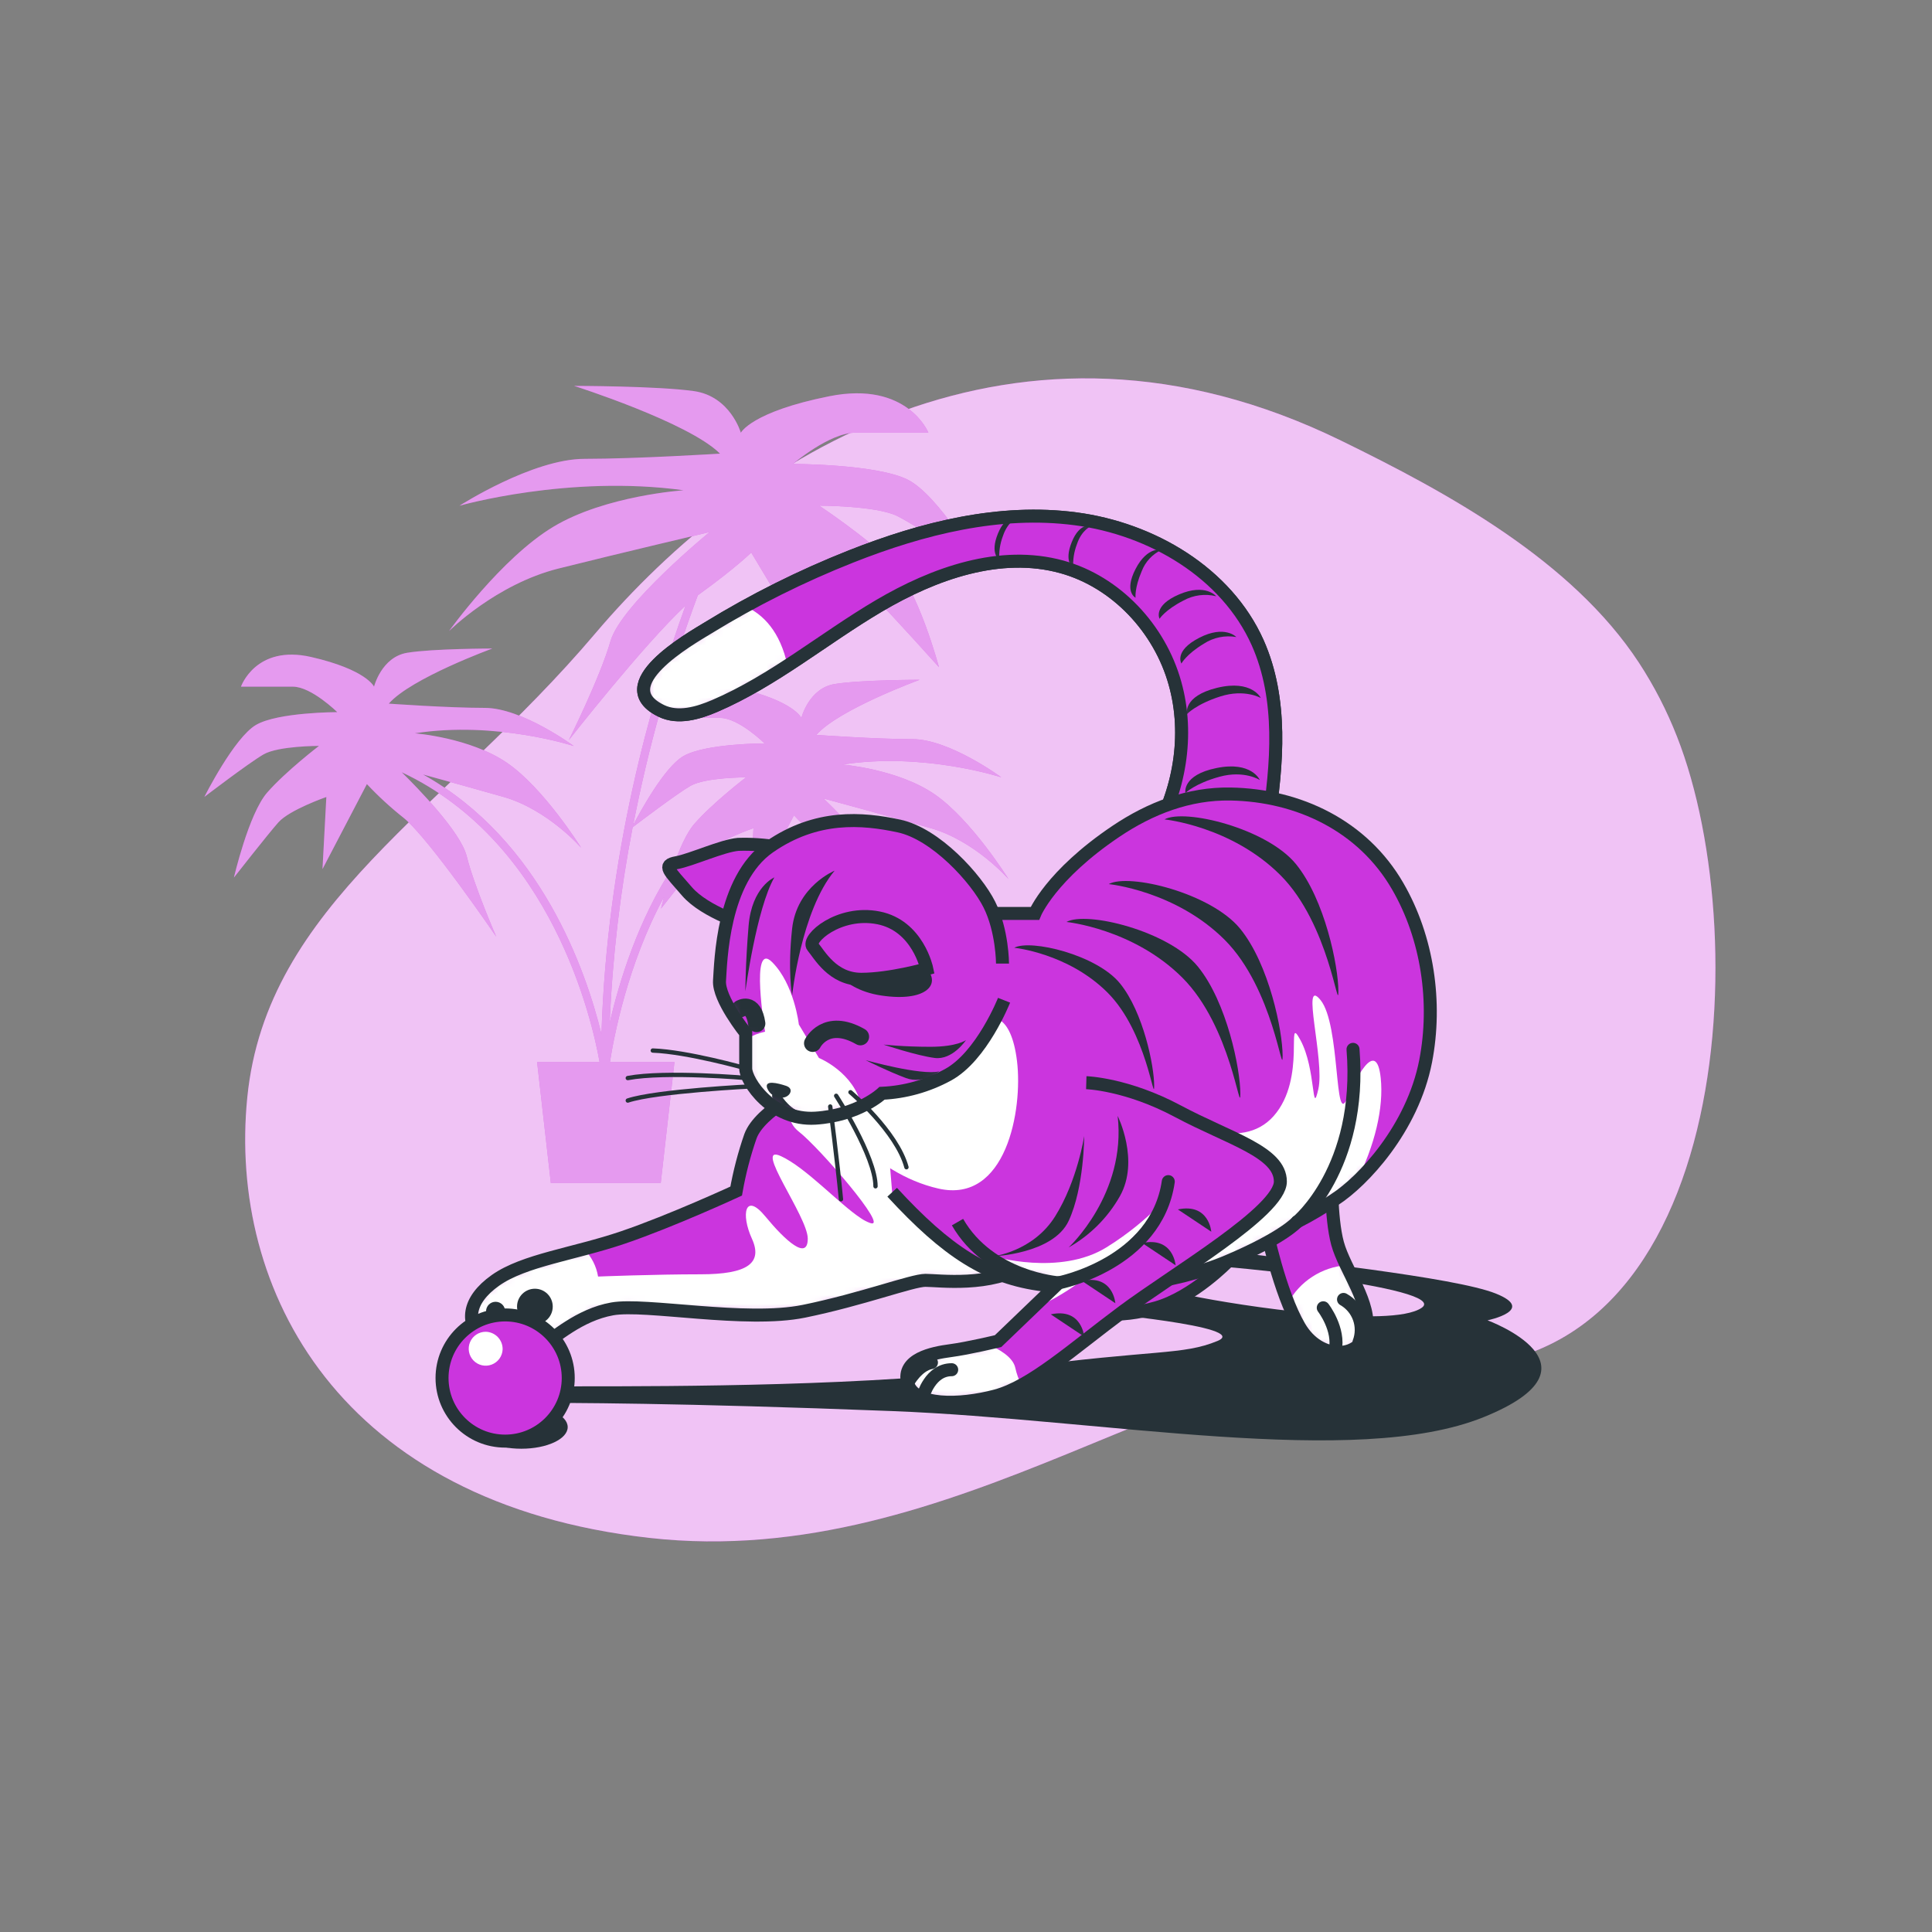 <svg width="223" height="223" viewBox="0 0 223 223" fill="none" xmlns="http://www.w3.org/2000/svg">
<rect x="0" y="0" width="223" height="223" fill="#808080" stroke="none"/>
<path d="M193.564 85.017C192.397 82.034 190.927 79.179 189.175 76.498C181.424 64.67 167.054 56.843 154.762 50.844C117.298 32.558 86.078 52.628 68.684 73.144C51.29 93.66 30.774 104.364 28.544 126.664C26.314 148.964 39.248 173.494 74.928 177.508C110.608 181.522 138.706 154.316 162.79 157.438C199.594 162.206 202.93 108.775 193.564 85.017Z" fill="#CB35DE"/>
<path opacity="0.7" d="M193.564 85.017C192.397 82.034 190.927 79.179 189.175 76.498C181.424 64.67 167.054 56.843 154.762 50.844C117.298 32.558 86.078 52.628 68.684 73.144C51.29 93.66 30.774 104.364 28.544 126.664C26.314 148.964 39.248 173.494 74.928 177.508C110.608 181.522 138.706 154.316 162.79 157.438C199.594 162.206 202.93 108.775 193.564 85.017Z" fill="white"/>
<path d="M107.87 91.675C103.606 88.754 97.228 88.25 97.228 88.25C106.594 86.783 115.576 89.722 115.576 89.722C115.576 89.722 109.6 85.315 105.318 85.315C101.037 85.315 94.226 84.825 94.226 84.825C96.782 81.89 106.148 78.465 106.148 78.465C106.148 78.465 99.32 78.465 96.336 78.955C93.352 79.446 92.496 82.867 92.496 82.867C92.496 82.867 91.644 80.909 85.244 79.442C78.844 77.974 77.158 82.867 77.158 82.867H83.13C85.266 82.867 88.25 85.806 88.25 85.806C88.25 85.806 81.426 85.806 78.884 87.273C76.681 88.535 73.853 93.776 73.086 95.216C74.841 86.193 77.335 77.33 80.543 68.715L80.713 68.586C84.909 65.562 86.711 63.778 86.711 63.778L93.932 75.82L93.33 65.562C93.33 65.562 99.342 67.368 101.148 69.17C102.955 70.972 108.378 77.006 108.378 77.006C108.378 77.006 105.97 67.988 102.964 64.964C99.957 61.941 94.552 58.364 94.552 58.364C94.552 58.364 101.171 58.364 103.575 59.568C105.979 60.772 113.177 65.562 113.177 65.562C113.177 65.562 108.378 57.159 104.756 55.358C101.135 53.556 91.524 53.551 91.524 53.551C91.524 53.551 95.734 49.943 98.74 49.943H107.16C107.16 49.943 104.756 43.931 95.734 45.733C86.711 47.535 85.512 49.952 85.512 49.952C85.512 49.952 84.307 45.742 80.097 45.144C75.887 44.547 66.271 44.542 66.271 44.542C66.271 44.542 79.499 48.752 83.108 52.36C83.108 52.36 73.487 52.962 67.471 52.962C61.454 52.962 53.038 58.373 53.038 58.373C53.038 58.373 65.669 54.764 78.906 56.589C78.906 56.589 69.888 57.186 63.872 60.799C57.855 64.411 51.83 72.841 51.83 72.841C51.83 72.841 57.244 67.431 64.46 65.624C71.677 63.818 81.903 61.414 81.903 61.414C81.903 61.414 71.677 69.79 70.468 74C69.259 78.21 65.656 85.427 65.656 85.427C65.656 85.427 74.277 74.411 79.125 69.906C75.111 80.967 70.049 98.784 69.424 119.363C67.64 112.066 62.44 96.965 48.833 89.396C51.41 90.101 55.126 91.127 58.123 91.983C63.243 93.45 67.083 97.857 67.083 97.857C67.083 97.857 62.815 91.006 58.546 88.067C54.278 85.128 47.878 84.642 47.878 84.642C57.244 83.174 66.227 86.109 66.227 86.109C66.227 86.109 60.255 81.707 55.968 81.707C51.682 81.707 44.877 81.217 44.877 81.217C47.437 78.282 56.825 74.857 56.825 74.857C56.825 74.857 49.997 74.857 47.013 75.343C44.029 75.829 43.173 79.259 43.173 79.259C43.173 79.259 42.321 77.301 35.916 75.833C29.512 74.366 27.812 79.259 27.812 79.259H33.807C35.939 79.259 38.927 82.198 38.927 82.198C38.927 82.198 32.099 82.198 29.561 83.665C27.023 85.132 23.589 91.983 23.589 91.983C23.589 91.983 28.709 88.067 30.417 87.077C32.125 86.087 36.817 86.096 36.817 86.096C36.817 86.096 32.977 89.035 30.841 91.479C28.704 93.923 27.001 101.291 27.001 101.291C27.001 101.291 30.841 96.385 32.121 94.931C33.401 93.477 37.669 91.992 37.669 91.992L37.223 100.314L42.348 90.502C43.67 91.911 45.095 93.22 46.611 94.418C49.6 96.862 57.28 108.119 57.28 108.119C57.28 108.119 54.72 102.245 53.868 98.82C53.163 96.001 48.128 90.864 46.371 89.138C63.765 97.299 68.367 117.842 69.206 122.588H61.994L63.582 136.561H76.266L77.849 122.588H70.401C70.847 119.742 72.444 111.246 76.645 103.53C76.427 104.342 76.302 104.868 76.302 104.868C76.302 104.868 80.142 99.962 81.426 98.508C82.711 97.054 86.97 95.591 86.97 95.591L86.524 103.918L91.644 94.106C92.968 95.515 94.394 96.824 95.912 98.022C98.896 100.47 106.576 111.723 106.576 111.723C106.576 111.723 104.016 105.849 103.164 102.424C102.312 98.999 95.056 92.166 95.056 92.166C95.056 92.166 102.312 94.124 107.432 95.591C112.553 97.058 116.406 101.465 116.406 101.465C116.406 101.465 112.138 94.614 107.87 91.675ZM70.374 118.056C70.693 110.477 71.578 102.931 73.024 95.484C73.831 94.869 78.162 91.586 79.714 90.698C81.422 89.722 86.114 89.722 86.114 89.722C86.114 89.722 82.274 92.656 80.137 95.105C79.219 96.162 78.376 98.133 77.716 100.011C73.67 106.112 71.48 113.284 70.374 118.056Z" fill="#CB35DE"/>
<path opacity="0.5" d="M107.87 91.675C103.606 88.754 97.228 88.25 97.228 88.25C106.594 86.783 115.576 89.722 115.576 89.722C115.576 89.722 109.6 85.315 105.318 85.315C101.037 85.315 94.226 84.825 94.226 84.825C96.782 81.89 106.148 78.465 106.148 78.465C106.148 78.465 99.32 78.465 96.336 78.955C93.352 79.446 92.496 82.867 92.496 82.867C92.496 82.867 91.644 80.909 85.244 79.442C78.844 77.974 77.158 82.867 77.158 82.867H83.13C85.266 82.867 88.25 85.806 88.25 85.806C88.25 85.806 81.426 85.806 78.884 87.273C76.681 88.535 73.853 93.776 73.086 95.216C74.841 86.193 77.335 77.33 80.543 68.715L80.713 68.586C84.909 65.562 86.711 63.778 86.711 63.778L93.932 75.82L93.33 65.562C93.33 65.562 99.342 67.368 101.148 69.17C102.955 70.972 108.378 77.006 108.378 77.006C108.378 77.006 105.97 67.988 102.964 64.964C99.957 61.941 94.552 58.364 94.552 58.364C94.552 58.364 101.171 58.364 103.575 59.568C105.979 60.772 113.177 65.562 113.177 65.562C113.177 65.562 108.378 57.159 104.756 55.358C101.135 53.556 91.524 53.551 91.524 53.551C91.524 53.551 95.734 49.943 98.74 49.943H107.16C107.16 49.943 104.756 43.931 95.734 45.733C86.711 47.535 85.512 49.952 85.512 49.952C85.512 49.952 84.307 45.742 80.097 45.144C75.887 44.547 66.271 44.542 66.271 44.542C66.271 44.542 79.499 48.752 83.108 52.36C83.108 52.36 73.487 52.962 67.471 52.962C61.454 52.962 53.038 58.373 53.038 58.373C53.038 58.373 65.669 54.764 78.906 56.589C78.906 56.589 69.888 57.186 63.872 60.799C57.855 64.411 51.83 72.841 51.83 72.841C51.83 72.841 57.244 67.431 64.46 65.624C71.677 63.818 81.903 61.414 81.903 61.414C81.903 61.414 71.677 69.79 70.468 74C69.259 78.21 65.656 85.427 65.656 85.427C65.656 85.427 74.277 74.411 79.125 69.906C75.111 80.967 70.049 98.784 69.424 119.363C67.64 112.066 62.44 96.965 48.833 89.396C51.41 90.101 55.126 91.127 58.123 91.983C63.243 93.45 67.083 97.857 67.083 97.857C67.083 97.857 62.815 91.006 58.546 88.067C54.278 85.128 47.878 84.642 47.878 84.642C57.244 83.174 66.227 86.109 66.227 86.109C66.227 86.109 60.255 81.707 55.968 81.707C51.682 81.707 44.877 81.217 44.877 81.217C47.437 78.282 56.825 74.857 56.825 74.857C56.825 74.857 49.997 74.857 47.013 75.343C44.029 75.829 43.173 79.259 43.173 79.259C43.173 79.259 42.321 77.301 35.916 75.833C29.512 74.366 27.812 79.259 27.812 79.259H33.807C35.939 79.259 38.927 82.198 38.927 82.198C38.927 82.198 32.099 82.198 29.561 83.665C27.023 85.132 23.589 91.983 23.589 91.983C23.589 91.983 28.709 88.067 30.417 87.077C32.125 86.087 36.817 86.096 36.817 86.096C36.817 86.096 32.977 89.035 30.841 91.479C28.704 93.923 27.001 101.291 27.001 101.291C27.001 101.291 30.841 96.385 32.121 94.931C33.401 93.477 37.669 91.992 37.669 91.992L37.223 100.314L42.348 90.502C43.67 91.911 45.095 93.22 46.611 94.418C49.6 96.862 57.28 108.119 57.28 108.119C57.28 108.119 54.72 102.245 53.868 98.82C53.163 96.001 48.128 90.864 46.371 89.138C63.765 97.299 68.367 117.842 69.206 122.588H61.994L63.582 136.561H76.266L77.849 122.588H70.401C70.847 119.742 72.444 111.246 76.645 103.53C76.427 104.342 76.302 104.868 76.302 104.868C76.302 104.868 80.142 99.962 81.426 98.508C82.711 97.054 86.97 95.591 86.97 95.591L86.524 103.918L91.644 94.106C92.968 95.515 94.394 96.824 95.912 98.022C98.896 100.47 106.576 111.723 106.576 111.723C106.576 111.723 104.016 105.849 103.164 102.424C102.312 98.999 95.056 92.166 95.056 92.166C95.056 92.166 102.312 94.124 107.432 95.591C112.553 97.058 116.406 101.465 116.406 101.465C116.406 101.465 112.138 94.614 107.87 91.675ZM70.374 118.056C70.693 110.477 71.578 102.931 73.024 95.484C73.831 94.869 78.162 91.586 79.714 90.698C81.422 89.722 86.114 89.722 86.114 89.722C86.114 89.722 82.274 92.656 80.137 95.105C79.219 96.162 78.376 98.133 77.716 100.011C73.67 106.112 71.48 113.284 70.374 118.056Z" fill="white"/>
<path d="M132.939 96.813C136.146 91.461 137.306 84.847 135.615 78.848C133.862 72.569 128.854 67.172 122.57 65.433C115.434 63.461 107.816 66.177 101.443 69.937C95.069 73.697 89.32 78.554 82.51 81.48C80.552 82.318 78.269 82.983 76.355 82.064C70.191 79.103 79.602 73.773 81.707 72.488C86.969 69.259 92.503 66.494 98.245 64.224C106.482 60.968 115.38 58.729 124.157 59.884C132.935 61.04 141.551 66.097 145.168 74.188C148.063 80.699 147.434 88.188 146.341 95.23C145.994 97.487 145.539 99.868 143.996 101.55C141.699 104.052 137.792 104.163 134.442 103.561C133.202 103.343 131.815 102.919 131.285 101.777C130.642 100.381 131.637 98.834 132.471 97.545C132.631 97.313 132.788 97.069 132.939 96.813Z" fill="#CB35DE"/>
<mask id="mask0_133_1168" style="mask-type:luminance" maskUnits="userSpaceOnUse" x="74" y="59" width="74" height="45">
<path d="M132.939 96.813C136.146 91.461 137.306 84.847 135.615 78.848C133.862 72.569 128.854 67.172 122.57 65.433C115.434 63.461 107.816 66.177 101.443 69.937C95.069 73.697 89.32 78.554 82.51 81.48C80.552 82.318 78.269 82.983 76.355 82.064C70.191 79.103 79.602 73.773 81.707 72.488C86.969 69.259 92.503 66.494 98.245 64.224C106.482 60.968 115.38 58.729 124.157 59.884C132.935 61.04 141.551 66.097 145.168 74.188C148.063 80.699 147.434 88.188 146.341 95.23C145.994 97.487 145.539 99.868 143.996 101.55C141.699 104.052 137.792 104.163 134.442 103.561C133.202 103.343 131.815 102.919 131.285 101.777C130.642 100.381 131.637 98.834 132.471 97.545C132.631 97.313 132.788 97.069 132.939 96.813Z" fill="white"/>
</mask>
<g mask="url(#mask0_133_1168)">
<path d="M86.029 69.986C84.575 70.789 83.134 71.619 81.716 72.488C79.615 73.773 70.205 79.103 76.364 82.064C78.277 82.983 80.561 82.318 82.519 81.48C85.441 80.173 88.246 78.62 90.904 76.837C90.043 72.859 88.085 70.914 86.029 69.986Z" fill="white"/>
</g>
<path d="M132.939 96.813C136.146 91.461 137.306 84.847 135.615 78.848C133.862 72.569 128.854 67.172 122.57 65.433C115.434 63.461 107.816 66.177 101.443 69.937C95.069 73.697 89.32 78.554 82.51 81.48C80.552 82.318 78.269 82.983 76.355 82.064C70.191 79.103 79.602 73.773 81.707 72.488C86.969 69.259 92.503 66.494 98.245 64.224C106.482 60.968 115.38 58.729 124.157 59.884C132.935 61.04 141.551 66.097 145.168 74.188C148.063 80.699 147.434 88.188 146.341 95.23C145.994 97.487 145.539 99.868 143.996 101.55C141.699 104.052 137.792 104.163 134.442 103.561C133.202 103.343 131.815 102.919 131.285 101.777C130.642 100.381 131.637 98.834 132.471 97.545C132.631 97.313 132.788 97.069 132.939 96.813Z" stroke="#263238" stroke-width="1.5" stroke-miterlimit="10"/>
<path d="M132.939 96.813C136.146 91.461 137.306 84.847 135.615 78.848C133.862 72.569 128.854 67.172 122.57 65.433C115.434 63.461 107.816 66.177 101.443 69.937C95.069 73.697 89.32 78.554 82.51 81.48C80.552 82.318 78.269 82.983 76.355 82.064C70.191 79.103 79.602 73.773 81.707 72.488C86.969 69.259 92.503 66.494 98.245 64.224C106.482 60.968 115.38 58.729 124.157 59.884C132.935 61.04 141.551 66.097 145.168 74.188C148.063 80.699 147.434 88.188 146.341 95.23C145.994 97.487 145.539 99.868 143.996 101.55C141.699 104.052 137.792 104.163 134.442 103.561C133.202 103.343 131.815 102.919 131.285 101.777C130.642 100.381 131.637 98.834 132.471 97.545C132.631 97.313 132.788 97.069 132.939 96.813Z" fill="#CB35DE"/>
<mask id="mask1_133_1168" style="mask-type:luminance" maskUnits="userSpaceOnUse" x="74" y="59" width="74" height="45">
<path d="M132.939 96.813C136.146 91.461 137.306 84.847 135.615 78.848C133.862 72.569 128.854 67.172 122.57 65.433C115.434 63.461 107.816 66.177 101.443 69.937C95.069 73.697 89.32 78.554 82.51 81.48C80.552 82.318 78.269 82.983 76.355 82.064C70.191 79.103 79.602 73.773 81.707 72.488C86.969 69.259 92.503 66.494 98.245 64.224C106.482 60.968 115.38 58.729 124.157 59.884C132.935 61.04 141.551 66.097 145.168 74.188C148.063 80.699 147.434 88.188 146.341 95.23C145.994 97.487 145.539 99.868 143.996 101.55C141.699 104.052 137.792 104.163 134.442 103.561C133.202 103.343 131.815 102.919 131.285 101.777C130.642 100.381 131.637 98.834 132.471 97.545C132.631 97.313 132.788 97.069 132.939 96.813Z" fill="white"/>
</mask>
<g mask="url(#mask1_133_1168)">
<path d="M131.07 65.678C129.706 68.327 131.07 68.992 131.07 68.992C131.07 68.992 130.937 67.89 131.78 65.932C132.199 64.833 133.034 63.943 134.103 63.453C134.103 63.453 132.435 63.024 131.07 65.678Z" fill="#263238"/>
<path d="M123.707 62.569C122.761 64.911 123.881 65.576 123.881 65.576C123.82 64.644 123.962 63.709 124.296 62.837C124.862 61.102 126.004 60.701 126.004 60.701C126.004 60.701 124.657 60.21 123.707 62.569Z" fill="#263238"/>
<path d="M115.175 61.611C114.229 63.952 115.349 64.617 115.349 64.617C115.285 63.685 115.425 62.75 115.759 61.878C116.33 60.143 117.467 59.742 117.467 59.742C117.467 59.742 116.12 59.269 115.175 61.611Z" fill="#263238"/>
<path d="M140.378 68.822C140.378 68.822 139.152 67.306 136.101 68.608C133.051 69.91 133.84 71.422 133.84 71.422C133.84 71.422 134.478 70.401 136.583 69.326C137.738 68.682 139.095 68.502 140.378 68.822Z" fill="#263238"/>
<path d="M138.951 74.299C140.059 73.577 141.399 73.301 142.702 73.528C142.702 73.528 141.364 72.1 138.416 73.621C135.468 75.142 136.364 76.587 136.364 76.587C136.364 76.587 136.922 75.521 138.951 74.299Z" fill="#263238"/>
<path d="M140.49 79.388C136.476 80.369 137.011 82.421 137.011 82.421C137.011 82.421 138.055 81.279 140.865 80.383C143.674 79.486 145.53 80.566 145.53 80.566C145.53 80.566 144.504 78.42 140.49 79.388Z" fill="#263238"/>
<path d="M140.428 88.647C136.387 89.459 136.824 91.533 136.824 91.533C136.824 91.533 137.917 90.435 140.762 89.655C143.608 88.874 145.414 90.03 145.414 90.03C145.414 90.03 144.468 87.831 140.428 88.647Z" fill="#263238"/>
<path d="M86.029 69.986C84.575 70.789 83.134 71.619 81.716 72.488C79.615 73.773 70.205 79.103 76.364 82.064C78.277 82.983 80.561 82.318 82.519 81.48C85.441 80.173 88.246 78.62 90.904 76.837C90.043 72.859 88.085 70.914 86.029 69.986Z" fill="white"/>
</g>
<path d="M132.939 96.813C136.146 91.461 137.306 84.847 135.615 78.848C133.862 72.569 128.854 67.172 122.57 65.433C115.434 63.461 107.816 66.177 101.443 69.937C95.069 73.697 89.32 78.554 82.51 81.48C80.552 82.318 78.269 82.983 76.355 82.064C70.191 79.103 79.602 73.773 81.707 72.488C86.969 69.259 92.503 66.494 98.245 64.224C106.482 60.968 115.38 58.729 124.157 59.884C132.935 61.04 141.551 66.097 145.168 74.188C148.063 80.699 147.434 88.188 146.341 95.23C145.994 97.487 145.539 99.868 143.996 101.55C141.699 104.052 137.792 104.163 134.442 103.561C133.202 103.343 131.815 102.919 131.285 101.777C130.642 100.381 131.637 98.834 132.471 97.545C132.631 97.313 132.788 97.069 132.939 96.813Z" stroke="#263238" stroke-width="1.5" stroke-miterlimit="10"/>
<path d="M125.772 151.448C125.772 151.448 144.571 153.112 140.526 154.78C136.48 156.448 133.39 155.73 117.204 157.871C101.019 160.012 77.702 160.016 66.994 160.016C56.285 160.016 53.431 161.92 59.617 161.92C65.803 161.92 78.416 161.92 102.928 162.87C127.44 163.82 156.448 169.534 171.219 163.584C185.991 157.634 171.697 152.398 171.697 152.398C171.697 152.398 177.41 151.212 172.651 149.307C167.892 147.403 149.566 145.499 140.985 144.308C132.404 143.117 127.663 145.735 133.608 145.735C139.553 145.735 167.638 148.594 164.07 150.971C160.502 153.348 143.13 150.735 137.417 149.544C131.704 148.353 124.331 149.544 125.772 151.448Z" fill="#263238"/>
<path d="M146.141 141.739C146.141 141.739 147.653 149.16 149.985 153.148C152.318 157.135 156.996 156.858 157.683 153.696C158.37 150.534 155.212 146.56 154.387 143.527C153.562 140.495 153.701 135.143 153.701 135.143C153.701 135.143 145.864 134.456 146.141 141.739Z" fill="#CB35DE"/>
<mask id="mask2_133_1168" style="mask-type:luminance" maskUnits="userSpaceOnUse" x="146" y="135" width="12" height="22">
<path d="M146.141 141.739C146.141 141.739 147.653 149.16 149.985 153.148C152.318 157.135 156.996 156.858 157.683 153.696C158.37 150.534 155.212 146.56 154.387 143.527C153.562 140.495 153.701 135.143 153.701 135.143C153.701 135.143 145.864 134.456 146.141 141.739Z" fill="white"/>
</mask>
<g mask="url(#mask2_133_1168)">
<path d="M148.674 150.387C149.044 151.337 149.482 152.26 149.985 153.148C152.322 157.135 156.996 156.858 157.683 153.696C158.196 151.355 156.591 148.558 155.391 146.038C153.998 146.146 152.653 146.6 151.48 147.36C150.307 148.119 149.343 149.16 148.674 150.387Z" fill="white"/>
</g>
<path d="M146.141 141.739C146.141 141.739 147.653 149.16 149.985 153.148C152.318 157.135 156.996 156.858 157.683 153.696C158.37 150.534 155.212 146.56 154.387 143.527C153.562 140.495 153.701 135.143 153.701 135.143C153.701 135.143 145.864 134.456 146.141 141.739Z" stroke="#263238" stroke-width="1.5" stroke-miterlimit="10"/>
<path d="M152.737 150.949C152.737 150.949 154.659 153.424 154.111 155.899" stroke="#263238" stroke-width="1.5" stroke-miterlimit="10" stroke-linecap="round"/>
<path d="M155.074 149.985C155.913 150.463 156.553 151.224 156.88 152.131C157.207 153.039 157.199 154.034 156.858 154.936" stroke="#263238" stroke-width="1.5" stroke-miterlimit="10" stroke-linecap="round"/>
<path d="M141.739 145.588C141.739 145.588 137.756 149.713 133.492 150.94C129.229 152.166 124.969 151.903 125.522 149.976C126.075 148.05 127.993 147.367 130.468 147.367C132.944 147.367 138.05 142.278 138.05 142.278C138.05 142.278 143.527 138.853 141.739 145.588Z" fill="#CB35DE" stroke="#263238" stroke-width="1.5" stroke-miterlimit="10"/>
<path d="M93.629 125.384C93.629 125.384 87.719 128.131 86.618 131.155C85.902 133.216 85.352 135.331 84.972 137.48C84.972 137.48 77.546 140.914 71.913 142.832C66.28 144.749 60.504 145.441 57.195 147.778C53.886 150.115 53.756 152.728 55.683 154.651C57.61 156.573 61.454 155.89 62.694 155.199C63.934 154.508 66.815 151.765 70.664 151.078C74.513 150.391 86.06 152.728 92.795 151.35C99.529 149.972 105.283 147.782 106.817 147.782C108.351 147.782 114.399 148.607 118.364 145.998C122.329 143.389 119.738 131.28 116.714 125.38C113.69 119.479 97.754 123.319 93.629 125.384Z" fill="#CB35DE"/>
<mask id="mask3_133_1168" style="mask-type:luminance" maskUnits="userSpaceOnUse" x="54" y="122" width="67" height="34">
<path d="M93.629 125.384C93.629 125.384 87.719 128.131 86.618 131.155C85.902 133.216 85.352 135.331 84.972 137.48C84.972 137.48 77.546 140.914 71.913 142.832C66.28 144.749 60.504 145.441 57.195 147.778C53.886 150.115 53.756 152.728 55.683 154.651C57.61 156.573 61.454 155.89 62.694 155.199C63.934 154.508 66.815 151.765 70.664 151.078C74.513 150.391 86.06 152.728 92.795 151.35C99.529 149.972 105.283 147.782 106.817 147.782C108.351 147.782 114.399 148.607 118.364 145.998C122.329 143.389 119.738 131.28 116.714 125.38C113.69 119.479 97.754 123.319 93.629 125.384Z" fill="white"/>
</mask>
<g mask="url(#mask3_133_1168)">
<path d="M107.647 136.266C105.26 132.315 103.303 124.893 99.507 123.439C97.487 123.888 95.518 124.54 93.629 125.384C93.629 125.384 93.013 125.669 92.139 126.16C90.734 127.77 90.801 129.518 92.206 130.62C94.525 132.404 102.758 141.944 100.444 141.168C100.061 141.029 99.699 140.842 99.364 140.61C96.876 138.983 93.036 134.781 90.15 133.452C86.805 131.905 93.236 140.396 93.236 142.97C93.236 145.543 90.663 143.228 88.33 140.396C85.998 137.564 85.498 140.142 86.787 142.97C88.076 145.797 86.27 147.086 80.869 147.086C75.468 147.086 69.032 147.345 69.032 147.345C68.835 146.147 68.269 145.04 67.413 144.178C63.359 145.258 59.608 146.087 57.186 147.8C53.886 150.137 53.748 152.751 55.674 154.673C57.601 156.595 61.445 155.913 62.685 155.221C63.925 154.53 66.806 151.787 70.655 151.1C74.504 150.414 86.051 152.751 92.786 151.372C99.52 149.994 105.274 147.804 106.808 147.804C108.217 147.804 113.561 148.518 117.512 146.507C115.929 145.2 110.126 140.374 107.647 136.266Z" fill="white"/>
</g>
<path d="M93.629 125.384C93.629 125.384 87.719 128.131 86.618 131.155C85.902 133.216 85.352 135.331 84.972 137.48C84.972 137.48 77.546 140.914 71.913 142.832C66.28 144.749 60.504 145.441 57.195 147.778C53.886 150.115 53.756 152.728 55.683 154.651C57.61 156.573 61.454 155.89 62.694 155.199C63.934 154.508 66.815 151.765 70.664 151.078C74.513 150.391 86.06 152.728 92.795 151.35C99.529 149.972 105.283 147.782 106.817 147.782C108.351 147.782 114.399 148.607 118.364 145.998C122.329 143.389 119.738 131.28 116.714 125.38C113.69 119.479 97.754 123.319 93.629 125.384Z" stroke="#263238" stroke-width="1.5" stroke-miterlimit="10"/>
<path d="M57.204 152.461C57.812 152.461 58.306 151.967 58.306 151.359C58.306 150.751 57.812 150.257 57.204 150.257C56.596 150.257 56.102 150.751 56.102 151.359C56.102 151.967 56.596 152.461 57.204 152.461Z" fill="#263238"/>
<path d="M61.74 152.871C62.878 152.871 63.8 151.949 63.8 150.811C63.8 149.673 62.878 148.75 61.74 148.75C60.602 148.75 59.679 149.673 59.679 150.811C59.679 151.949 60.602 152.871 61.74 152.871Z" fill="#263238"/>
<path d="M58.992 154.936C59.601 154.936 60.094 154.443 60.094 153.834C60.094 153.226 59.601 152.733 58.992 152.733C58.384 152.733 57.891 153.226 57.891 153.834C57.891 154.443 58.384 154.936 58.992 154.936Z" fill="#263238"/>
<path d="M61.74 154.936C62.348 154.936 62.841 154.443 62.841 153.834C62.841 153.226 62.348 152.733 61.74 152.733C61.131 152.733 60.638 153.226 60.638 153.834C60.638 154.443 61.131 154.936 61.74 154.936Z" fill="#263238"/>
<path d="M102.977 137.613C109.301 144.486 113.975 147.514 120.433 148.317C126.891 149.12 135.281 148.317 141.739 145.57C148.197 142.822 149.713 141.034 149.713 141.034C151.236 140.263 152.705 139.389 154.111 138.42C157.273 136.36 163.031 130.312 164.556 122.476C165.859 115.728 164.788 108.249 161.323 102.281C157.309 95.341 149.923 91.787 142.02 91.648C137.216 91.568 132.765 93.294 128.818 95.948C121.259 101.032 119.452 105.434 119.452 105.434H111.638C111.638 105.434 107.789 103.922 100.778 111.067" fill="#CB35DE"/>
<mask id="mask4_133_1168" style="mask-type:luminance" maskUnits="userSpaceOnUse" x="100" y="91" width="66" height="58">
<path d="M102.977 137.613C109.301 144.486 113.975 147.514 120.433 148.317C126.891 149.12 135.281 148.317 141.739 145.57C148.197 142.822 149.713 141.034 149.713 141.034C151.236 140.263 152.705 139.389 154.111 138.42C157.273 136.36 163.031 130.312 164.556 122.476C165.859 115.728 164.788 108.249 161.323 102.281C157.309 95.341 149.923 91.787 142.02 91.648C137.216 91.568 132.765 93.294 128.818 95.948C121.259 101.032 119.452 105.434 119.452 105.434H111.638C111.638 105.434 107.789 103.922 100.778 111.067" fill="white"/>
</mask>
<g mask="url(#mask4_133_1168)">
<path d="M159.369 124.434C158.856 119.528 156.283 124.951 155.511 126.749C153.99 130.317 154.74 118.275 152.421 115.429C150.101 112.584 152.938 122.378 152.166 125.723C151.395 129.068 151.908 123.404 150.106 120.059C148.304 116.714 150.877 124.434 147.019 128.809C143.162 133.184 136.208 129.068 136.208 129.068C139.437 138.206 130.803 145.222 125.268 148.643C130.736 148.669 136.802 147.693 141.739 145.592C148.201 142.845 149.713 141.056 149.713 141.056C151.236 140.285 152.705 139.412 154.111 138.443C154.977 137.857 155.791 137.199 156.546 136.476C158.696 132.172 159.73 127.859 159.369 124.434Z" fill="white"/>
</g>
<path d="M102.977 137.613C109.301 144.486 113.975 147.514 120.433 148.317C126.891 149.12 135.281 148.317 141.739 145.57C148.197 142.822 149.713 141.034 149.713 141.034C151.236 140.263 152.705 139.389 154.111 138.42C157.273 136.36 163.031 130.312 164.556 122.476C165.859 115.728 164.788 108.249 161.323 102.281C157.309 95.341 149.923 91.787 142.02 91.648C137.216 91.568 132.765 93.294 128.818 95.948C121.259 101.032 119.452 105.434 119.452 105.434H111.638C111.638 105.434 107.789 103.922 100.778 111.067" stroke="#263238" stroke-width="1.5" stroke-miterlimit="10"/>
<path d="M95.828 128.27C95.828 128.27 100.502 135.406 108.316 137.19C116.129 138.974 118.074 128.118 117.387 122.472C116.7 116.825 114.225 116.972 113.266 118.212C112.307 119.452 107.767 123.158 103.231 124.122C98.695 125.085 95.141 125.794 95.828 128.27Z" fill="white"/>
<path d="M89.735 97.763C88.237 97.513 86.718 97.412 85.199 97.46C83.384 97.612 79.754 99.275 78.09 99.574C76.427 99.873 77.198 100.466 79.303 102.901C81.408 105.336 86.408 106.835 86.408 106.835L89.735 97.763Z" fill="#CB35DE" stroke="#263238" stroke-width="1.5" stroke-miterlimit="10"/>
<path d="M115.893 115.452C115.893 115.452 113.324 121.954 109.395 124.073C107.06 125.342 104.468 126.066 101.813 126.191C101.813 126.191 99.092 128.76 94.102 129.064C89.111 129.367 86.073 124.827 86.073 123.315V119.234C86.073 119.234 82.898 115.3 83.05 113.186C83.201 111.072 83.353 101.541 88.799 97.763C94.244 93.986 99.534 94.436 103.766 95.341C107.999 96.247 112.686 101.389 114.198 104.413C115.71 107.437 115.715 111.219 115.715 111.219" fill="#CB35DE"/>
<mask id="mask5_133_1168" style="mask-type:luminance" maskUnits="userSpaceOnUse" x="83" y="94" width="33" height="36">
<path d="M115.893 115.452C115.893 115.452 113.324 121.954 109.395 124.073C107.06 125.342 104.468 126.066 101.813 126.191C101.813 126.191 99.092 128.76 94.102 129.064C89.111 129.367 86.073 124.827 86.073 123.315V119.234C86.073 119.234 82.898 115.3 83.05 113.186C83.201 111.072 83.353 101.541 88.799 97.763C94.244 93.986 99.534 94.436 103.766 95.341C107.999 96.247 112.686 101.389 114.198 104.413C115.71 107.437 115.715 111.219 115.715 111.219" fill="white"/>
</mask>
<g mask="url(#mask5_133_1168)">
<path d="M94.525 122.115L92.206 118.252C92.206 118.252 91.693 113.623 89.12 111.05C86.546 108.476 88.308 119.082 88.308 119.082C87.539 119.251 86.802 119.54 86.123 119.938V123.31C86.123 124.822 89.146 129.362 94.151 129.059C95.986 128.957 97.785 128.503 99.449 127.721C98.611 123.769 94.525 122.115 94.525 122.115Z" fill="white"/>
<path d="M93.803 120.42C93.803 120.42 95.323 117.379 99.315 119.658" stroke="#263238" stroke-width="2" stroke-miterlimit="10" stroke-linecap="round"/>
<path d="M85.44 116.428C85.44 116.428 86.961 115.474 87.34 118.137" stroke="#263238" stroke-width="2" stroke-miterlimit="10" stroke-linecap="round"/>
<path d="M89.619 126.504C89.619 126.504 90.569 128.212 92.094 128.783" stroke="#263238" stroke-miterlimit="10" stroke-linecap="round"/>
<path d="M95.551 110.537C95.551 110.537 96.581 114.136 101.728 114.908C106.875 115.679 108.614 113.628 106.973 111.826C105.332 110.024 96.581 110.537 95.551 110.537Z" fill="#263238"/>
<path d="M106.973 111.826C106.973 111.826 102.741 113.034 99.413 113.034C96.086 113.034 94.574 110.162 93.816 109.27C93.058 108.378 96.84 105.038 101.398 105.943C105.956 106.848 106.973 111.826 106.973 111.826Z" fill="#CB35DE" stroke="#263238" stroke-width="1.5" stroke-miterlimit="10"/>
<path d="M90.984 126.428C91.359 126.102 91.43 125.562 90.712 125.326C89.762 125.014 88.223 124.63 88.544 125.585C88.679 125.94 88.926 126.241 89.249 126.442C89.571 126.642 89.95 126.732 90.328 126.695C90.57 126.68 90.8 126.586 90.984 126.428Z" fill="#263238"/>
<path d="M111.5 120.054C111.5 120.054 110.47 120.826 107.379 120.826C104.288 120.826 101.978 120.572 101.978 120.572C101.978 120.572 105.836 121.856 107.896 122.115C109.957 122.374 111.5 120.054 111.5 120.054Z" fill="#263238"/>
<path d="M108.418 123.658C108.418 123.658 106.634 125.201 104.56 124.43C102.486 123.658 99.926 122.374 99.926 122.374C99.926 122.374 106.362 124.175 108.418 123.658Z" fill="#263238"/>
<path d="M96.336 100.497C96.336 100.497 91.965 102.281 91.43 107.187C90.895 112.093 91.43 114.903 91.43 114.903C91.43 114.903 92.465 105.131 96.336 100.497Z" fill="#263238"/>
<path d="M89.378 101.273C89.378 101.273 86.783 102.362 86.408 106.835C86.033 111.308 86.033 114.417 86.033 114.417C86.033 114.417 87.318 104.873 89.378 101.273Z" fill="#263238"/>
</g>
<path d="M115.893 115.452C115.893 115.452 113.324 121.954 109.395 124.073C107.06 125.342 104.468 126.066 101.813 126.191C101.813 126.191 99.092 128.76 94.102 129.064C89.111 129.367 86.073 124.827 86.073 123.315V119.234C86.073 119.234 82.898 115.3 83.05 113.186C83.201 111.072 83.353 101.541 88.799 97.763C94.244 93.986 99.534 94.436 103.766 95.341C107.999 96.247 112.686 101.389 114.198 104.413C115.71 107.437 115.715 111.219 115.715 111.219" stroke="#263238" stroke-width="1.5" stroke-miterlimit="10"/>
<path d="M86.105 123.315C86.105 123.315 79.335 121.397 75.347 121.259" stroke="#263238" stroke-width="0.5" stroke-miterlimit="10" stroke-linecap="round"/>
<path d="M86.207 124.434C86.207 124.434 76.841 123.609 72.462 124.434" stroke="#263238" stroke-width="0.5" stroke-miterlimit="10" stroke-linecap="round"/>
<path d="M86.894 125.384C86.894 125.384 75.744 125.933 72.462 127.03" stroke="#263238" stroke-width="0.5" stroke-miterlimit="10" stroke-linecap="round"/>
<path d="M95.828 127.717C95.828 127.717 96.653 134.041 97.067 138.421" stroke="#263238" stroke-width="0.5" stroke-miterlimit="10" stroke-linecap="round"/>
<path d="M96.514 126.481C96.514 126.481 101.055 133.492 101.055 136.927" stroke="#263238" stroke-width="0.5" stroke-miterlimit="10" stroke-linecap="round"/>
<path d="M98.165 126.071C98.165 126.071 103.517 130.607 104.627 134.728" stroke="#263238" stroke-width="0.5" stroke-miterlimit="10" stroke-linecap="round"/>
<path d="M149.713 141.052C149.713 141.052 157.273 134.866 156.171 121.12" stroke="#263238" stroke-width="1.5" stroke-miterlimit="10" stroke-linecap="round"/>
<path d="M125.384 124.969C125.384 124.969 130.058 125.107 135.967 128.27C141.877 131.432 147.786 132.944 147.786 136.378C147.786 139.812 135.553 146.961 129.643 151.359C123.734 155.757 119.06 160.02 114.925 161.122C110.791 162.224 105.443 162.357 104.756 159.61C104.07 156.863 107.642 156.171 109.703 155.899C111.763 155.627 115.202 154.798 115.202 154.798L122.204 148.072C122.204 148.072 114.229 147.523 110.519 141.061" fill="#CB35DE"/>
<mask id="mask6_133_1168" style="mask-type:luminance" maskUnits="userSpaceOnUse" x="104" y="124" width="44" height="38">
<path d="M125.384 124.969C125.384 124.969 130.058 125.107 135.967 128.27C141.877 131.432 147.786 132.944 147.786 136.378C147.786 139.812 135.553 146.961 129.643 151.359C123.734 155.757 119.06 160.02 114.925 161.122C110.791 162.224 105.443 162.357 104.756 159.61C104.07 156.863 107.642 156.171 109.703 155.899C111.763 155.627 115.202 154.798 115.202 154.798L122.204 148.072C122.204 148.072 114.229 147.523 110.519 141.061" fill="white"/>
</mask>
<g mask="url(#mask6_133_1168)">
<path d="M114.595 145.017C114.595 145.017 119.225 144.504 121.798 140.383C124.372 136.262 125.143 131.12 125.143 131.12C125.143 131.12 125.143 137.038 123.359 140.9C121.575 144.763 114.595 145.017 114.595 145.017Z" fill="#263238"/>
<path d="M129.005 128.805C129.005 128.805 131.579 133.952 129.264 138.068C127.865 140.542 125.819 142.588 123.346 143.987C123.346 143.987 130.036 137.814 129.005 128.805Z" fill="#263238"/>
<path d="M121.285 151.707L125.143 154.281C125.143 154.281 124.88 150.936 121.285 151.707Z" fill="#263238"/>
<path d="M124.88 147.849L128.738 150.423C128.738 150.423 128.492 147.073 124.88 147.849Z" fill="#263238"/>
<path d="M131.838 143.474L135.695 146.047C135.695 146.047 135.437 142.72 131.838 143.474Z" fill="#263238"/>
<path d="M135.954 139.598L139.812 142.171C139.812 142.171 139.558 138.84 135.954 139.598Z" fill="#263238"/>
<path d="M117.191 157.884C116.928 156.649 115.34 155.717 113.908 155.11C112.722 155.373 110.965 155.743 109.711 155.913C107.651 156.185 104.078 156.872 104.765 159.624C105.452 162.375 110.813 162.233 114.934 161.136C115.974 160.836 116.976 160.416 117.918 159.882C117.587 159.252 117.342 158.58 117.191 157.884Z" fill="white"/>
<path d="M133.635 139.598C135.419 137.025 133.122 140.628 127.716 143.973C122.311 147.318 114.595 145.004 114.595 145.004L114.35 145.164C116.692 146.759 119.388 147.757 122.204 148.072L119.082 151.092C124.826 148.964 131.949 142.024 133.635 139.598Z" fill="white"/>
</g>
<path d="M125.384 124.969C125.384 124.969 130.058 125.107 135.967 128.27C141.877 131.432 147.786 132.944 147.786 136.378C147.786 139.812 135.553 146.961 129.643 151.359C123.734 155.757 119.06 160.02 114.925 161.122C110.791 162.224 105.443 162.357 104.756 159.61C104.07 156.863 107.642 156.171 109.703 155.899C111.763 155.627 115.202 154.798 115.202 154.798L122.204 148.072C122.204 148.072 114.229 147.523 110.519 141.061" stroke="#263238" stroke-width="1.5" stroke-miterlimit="10"/>
<path d="M122.204 148.072C122.204 148.072 133.474 145.873 134.848 136.387" stroke="#263238" stroke-width="1.5" stroke-miterlimit="10" stroke-linecap="round"/>
<path d="M104.765 159.61C104.765 159.61 105.863 157.545 107.513 157.273" stroke="#263238" stroke-width="1.5" stroke-miterlimit="10" stroke-linecap="round"/>
<path d="M106.549 161.122C106.549 161.122 107.375 158.098 109.85 158.098" stroke="#263238" stroke-width="1.5" stroke-miterlimit="10" stroke-linecap="round"/>
<path d="M123.096 106.416C123.096 106.416 130.816 107.192 136.476 112.851C142.136 118.511 143.166 129.064 143.166 126.231C143.166 123.399 141.623 115.684 138.26 111.563C134.897 107.441 125.402 105.131 123.096 106.416Z" fill="#263238"/>
<path d="M117.071 109.395C117.071 109.395 123.283 110.015 127.837 114.568C132.391 119.122 133.22 127.614 133.22 125.326C133.22 123.038 131.976 116.852 129.287 113.525C126.597 110.198 118.935 108.378 117.071 109.395Z" fill="#263238"/>
<path d="M127.975 102.045C127.975 102.045 135.695 102.816 141.355 108.476C147.015 114.136 148.045 124.688 148.045 121.856C148.045 119.024 146.502 111.308 143.139 107.192C139.776 103.075 130.29 100.756 127.975 102.045Z" fill="#263238"/>
<path d="M134.411 94.579C134.411 94.579 142.127 95.35 147.791 101.014C153.455 106.679 154.481 117.227 154.481 114.394C154.481 111.562 152.938 103.842 149.575 99.725C146.212 95.609 136.726 93.294 134.411 94.579Z" fill="#263238"/>
<path d="M60.174 167.219C63.13 167.219 65.526 166.1 65.526 164.721C65.526 163.342 63.13 162.223 60.174 162.223C57.218 162.223 54.822 163.342 54.822 164.721C54.822 166.1 57.218 167.219 60.174 167.219Z" fill="#263238"/>
<path d="M58.306 166.34C62.328 166.34 65.589 163.079 65.589 159.057C65.589 155.034 62.328 151.774 58.306 151.774C54.283 151.774 51.022 155.034 51.022 159.057C51.022 163.079 54.283 166.34 58.306 166.34Z" fill="#CB35DE" stroke="#263238" stroke-width="1.5" stroke-miterlimit="10"/>
<path d="M58.016 155.752C58.001 156.136 57.873 156.507 57.65 156.818C57.425 157.13 57.115 157.369 56.756 157.506C56.397 157.643 56.006 157.671 55.631 157.587C55.257 157.503 54.915 157.311 54.649 157.034C54.382 156.758 54.203 156.409 54.134 156.031C54.064 155.654 54.107 155.264 54.257 154.91C54.407 154.557 54.658 154.256 54.978 154.044C55.298 153.832 55.674 153.719 56.058 153.718C56.32 153.723 56.579 153.779 56.819 153.884C57.059 153.989 57.277 154.14 57.459 154.329C57.641 154.518 57.783 154.741 57.879 154.985C57.974 155.229 58.021 155.49 58.016 155.752Z" fill="white"/>
</svg>
